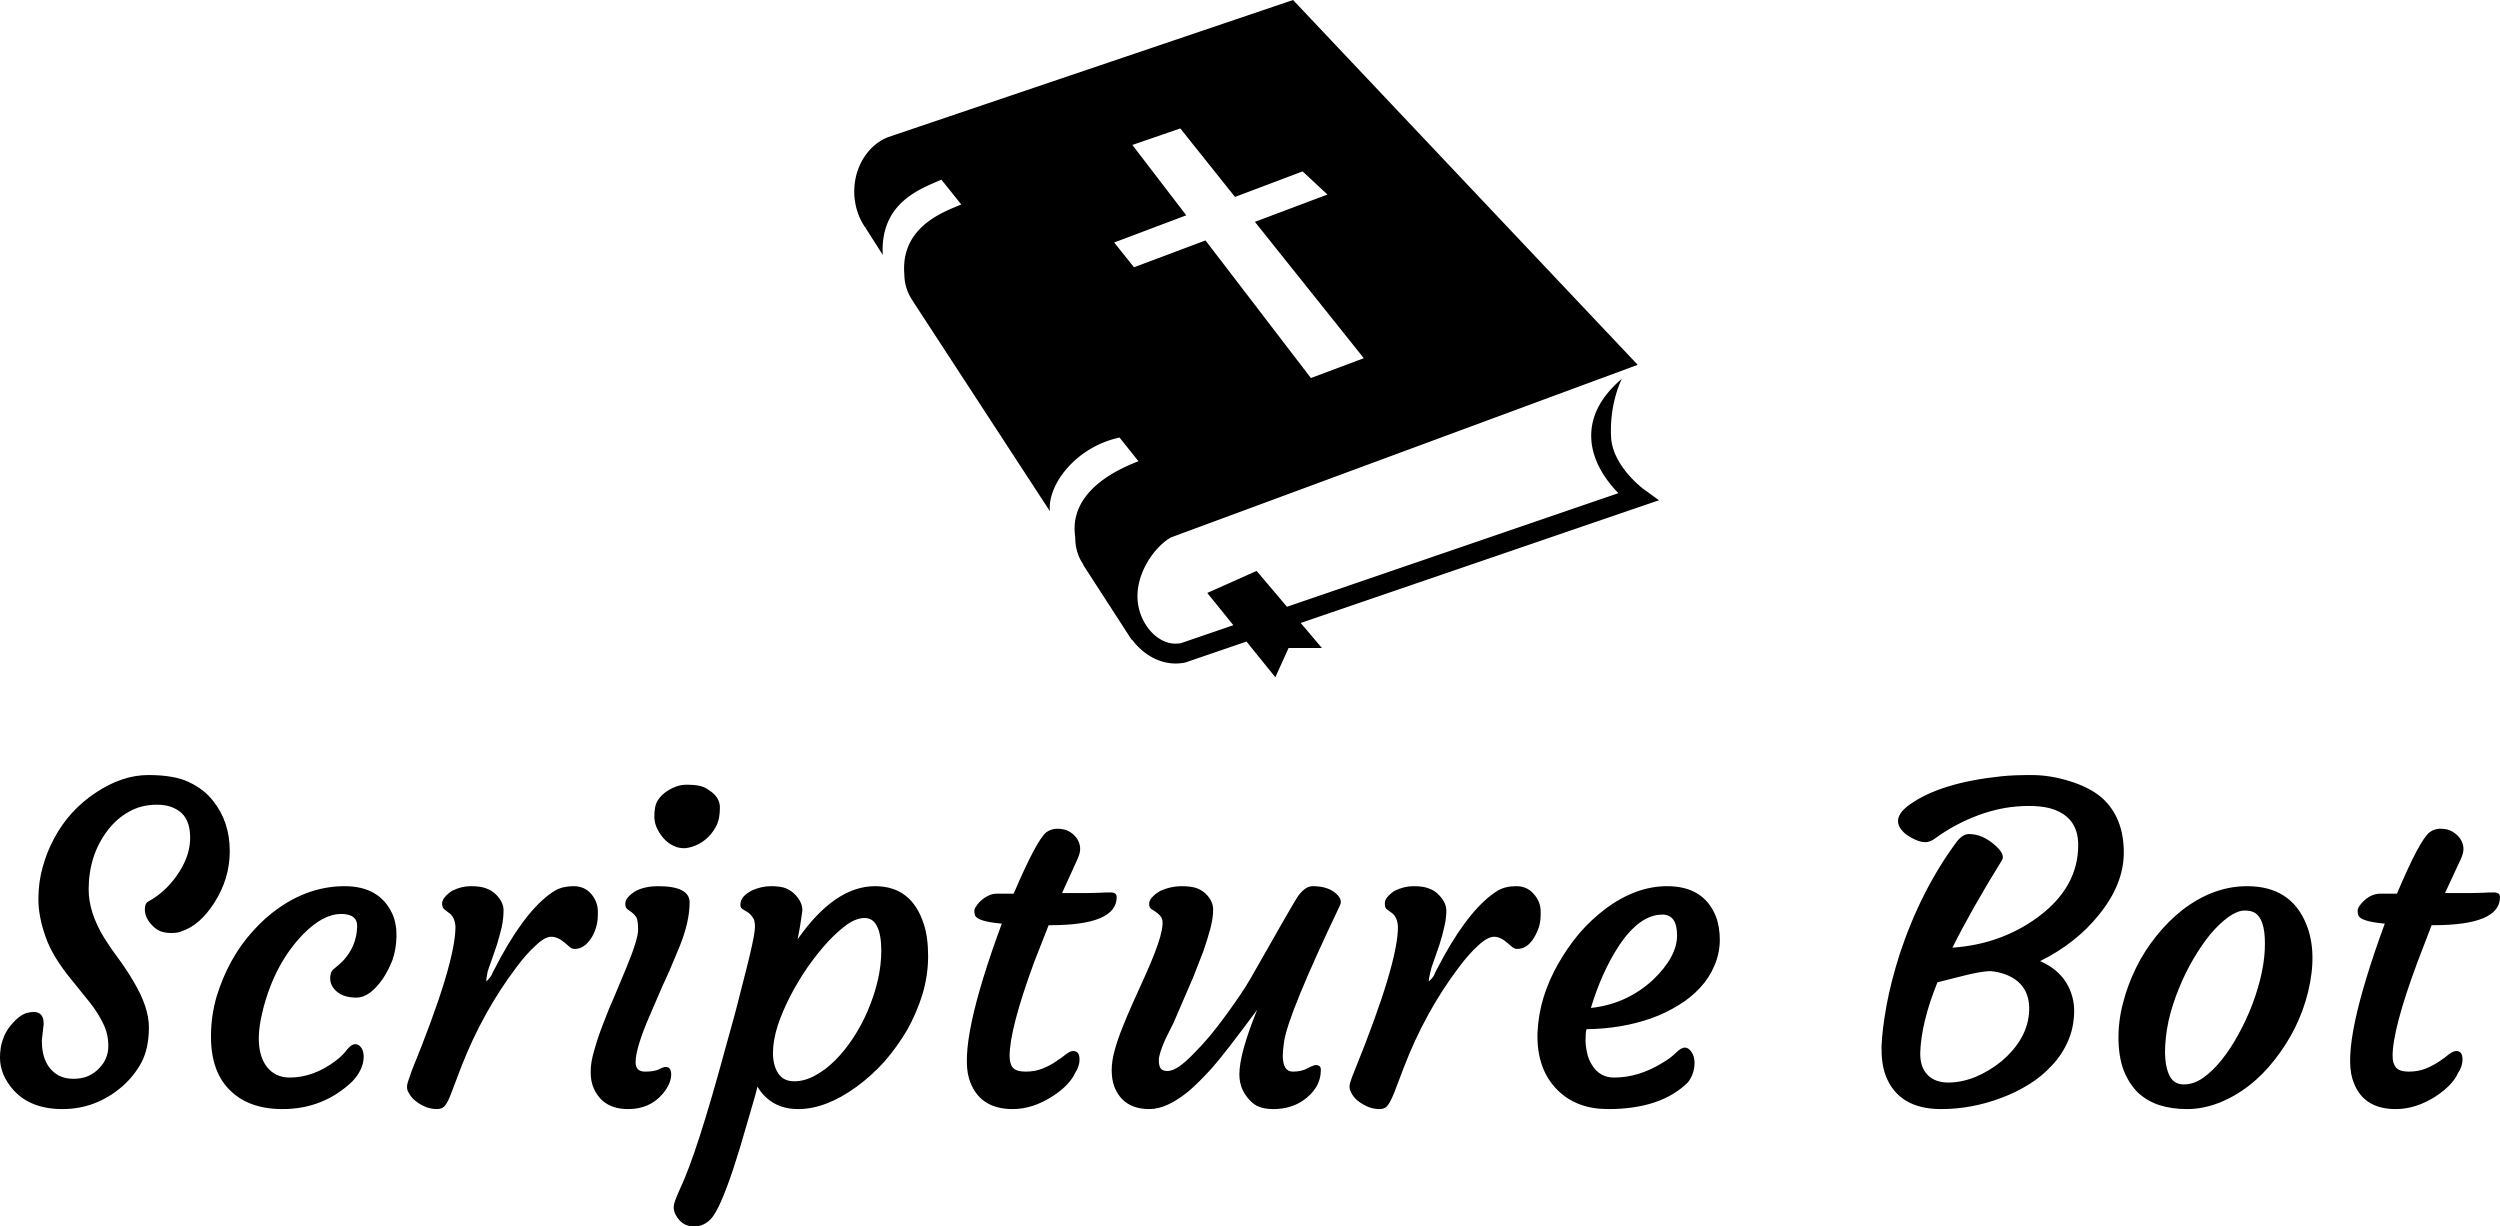 <svg data-v-d3f97b9e="" xmlns="http://www.w3.org/2000/svg" viewBox="0 0 332.253 163"><!----><!----><!----><g data-v-d3f97b9e="" id="29a06feb-0ea6-4322-90ad-e44071032f71" fill="black" transform="matrix(4.149,0,0,4.149,-1.329,90.391)"><path d="M1.72 11.01L1.72 11.01L1.66 11.54L1.66 11.54Q1.66 12.37 2.21 12.67L2.21 12.67L2.21 12.67Q2.41 12.77 2.67 12.77L2.67 12.77L2.67 12.77Q2.94 12.77 3.15 12.68L3.15 12.68L3.15 12.68Q3.36 12.58 3.50 12.43L3.50 12.43L3.50 12.43Q3.79 12.13 3.79 11.72L3.79 11.72L3.79 11.72Q3.79 11.32 3.62 10.99L3.62 10.99L3.62 10.99Q3.46 10.66 3.21 10.34L3.21 10.34L2.67 9.67L2.67 9.67Q2.00 8.87 1.78 8.22L1.78 8.22L1.78 8.22Q1.55 7.57 1.55 7.02L1.55 7.02L1.55 7.02Q1.55 6.47 1.69 5.98L1.69 5.98L1.69 5.98Q1.82 5.50 2.06 5.06L2.06 5.06L2.06 5.06Q2.30 4.61 2.63 4.25L2.63 4.25L2.63 4.25Q2.97 3.88 3.38 3.61L3.38 3.61L3.38 3.61Q4.23 3.04 5.07 3.04L5.07 3.04L5.07 3.04Q5.91 3.04 6.38 3.27L6.38 3.27L6.38 3.27Q6.86 3.50 7.14 3.86L7.14 3.86L7.14 3.86Q7.68 4.53 7.68 5.48L7.68 5.48L7.68 5.48Q7.68 6.36 7.18 7.14L7.18 7.14L7.18 7.14Q6.72 7.85 6.15 8.04L6.15 8.04L6.15 8.04Q6.03 8.10 5.81 8.10L5.81 8.10L5.81 8.10Q5.60 8.10 5.45 8.04L5.45 8.04L5.45 8.04Q5.30 7.97 5.20 7.86L5.20 7.86L5.20 7.86Q4.96 7.62 4.96 7.34L4.96 7.34L4.96 7.34Q4.96 7.15 5.07 7.09L5.07 7.09L5.07 7.09Q5.59 6.81 5.97 6.28L5.97 6.28L5.97 6.28Q6.39 5.69 6.41 5.12L6.41 5.12L6.41 5.12Q6.43 4.54 6.14 4.26L6.14 4.26L6.14 4.26Q5.84 3.99 5.35 3.99L5.35 3.99L5.35 3.99Q4.85 3.99 4.46 4.21L4.46 4.21L4.46 4.21Q4.06 4.43 3.77 4.81L3.77 4.81L3.77 4.81Q3.16 5.61 3.16 6.71L3.16 6.71L3.16 6.71Q3.16 7.44 3.66 8.26L3.66 8.26L3.66 8.26Q3.88 8.61 4.13 8.94L4.13 8.94L4.13 8.94Q4.38 9.28 4.59 9.64L4.59 9.64L4.59 9.64Q5.09 10.47 5.09 11.12L5.09 11.12L5.09 11.12Q5.09 11.78 4.86 12.23L4.86 12.23L4.86 12.23Q4.62 12.68 4.23 13.02L4.23 13.02L4.23 13.02Q3.39 13.74 2.32 13.74L2.32 13.74L2.32 13.74Q1.31 13.74 0.76 13.14L0.76 13.14L0.76 13.14Q0.32 12.65 0.32 12.09L0.32 12.09L0.32 12.09Q0.32 11.47 0.67 11.05L0.67 11.05L0.67 11.05Q0.94 10.73 1.18 10.66L1.18 10.66L1.18 10.66Q1.72 10.52 1.72 11.01ZM7.08 11.31L7.08 11.31L7.08 11.31Q7.09 10.72 7.26 10.13L7.26 10.13L7.26 10.13Q7.44 9.54 7.73 9.01L7.73 9.01L7.73 9.01Q8.02 8.48 8.42 8.04L8.42 8.04L8.42 8.04Q8.82 7.59 9.29 7.27L9.29 7.27L9.29 7.27Q10.27 6.60 11.36 6.60L11.36 6.60L11.36 6.60Q12.48 6.60 12.89 7.49L12.89 7.49L12.89 7.49Q13.03 7.81 13.02 8.22L13.02 8.22L13.02 8.22Q13.01 8.63 12.89 8.97L12.89 8.97L12.89 8.97Q12.76 9.30 12.58 9.57L12.58 9.57L12.58 9.57Q12.16 10.17 11.74 10.17L11.74 10.17L11.74 10.17Q11.27 10.17 11.04 9.91L11.04 9.91L11.04 9.91Q10.84 9.69 10.92 9.39L10.92 9.39L10.92 9.39Q10.94 9.30 11.04 9.23L11.04 9.23L11.04 9.23Q11.14 9.15 11.30 9.00L11.30 9.00L11.30 9.00Q11.74 8.53 11.76 7.91L11.76 7.91L11.76 7.91Q11.78 7.49 11.25 7.49L11.25 7.49L11.25 7.49Q10.67 7.49 10.04 8.13L10.04 8.13L10.04 8.13Q9.13 9.06 8.75 10.53L8.75 10.53L8.75 10.53Q8.42 11.80 8.87 12.39L8.87 12.39L8.87 12.39Q9.14 12.73 9.60 12.73L9.60 12.73L9.60 12.73Q10.37 12.73 11.09 12.18L11.09 12.18L11.09 12.18Q11.31 12.01 11.44 11.83L11.44 11.83L11.44 11.83Q11.58 11.66 11.70 11.66L11.70 11.66L11.70 11.66Q11.81 11.66 11.89 11.77L11.89 11.77L11.89 11.77Q11.97 11.88 11.97 12.06L11.97 12.06L11.97 12.06Q11.97 12.46 11.61 12.85L11.61 12.85L11.61 12.85Q10.68 13.74 9.37 13.74L9.37 13.74L9.37 13.74Q8.26 13.74 7.65 13.10L7.65 13.10L7.65 13.10Q7.05 12.48 7.08 11.31ZM13.67 13.51L13.67 13.51L13.67 13.51Q13.53 13.41 13.45 13.28L13.45 13.28L13.45 13.28Q13.36 13.15 13.36 13.06L13.36 13.06L13.36 13.06Q13.35 12.97 13.40 12.83L13.40 12.83L13.40 12.83Q13.44 12.70 13.51 12.51L13.51 12.51L13.51 12.51Q14.91 9.08 14.91 7.90L14.91 7.90L14.91 7.90Q14.89 7.57 14.68 7.44L14.68 7.44L14.55 7.34L14.55 7.34Q14.49 7.29 14.48 7.17L14.48 7.17L14.48 7.17Q14.48 7.05 14.57 6.95L14.57 6.95L14.57 6.95Q14.66 6.84 14.80 6.75L14.80 6.75L14.80 6.75Q15.09 6.60 15.40 6.60L15.40 6.60L15.40 6.60Q15.72 6.60 15.89 6.67L15.89 6.67L15.89 6.67Q16.06 6.73 16.19 6.85L16.19 6.85L16.19 6.85Q16.45 7.10 16.45 7.37L16.45 7.37L16.45 7.37Q16.45 7.64 16.39 7.92L16.39 7.92L16.39 7.92Q16.32 8.20 16.24 8.47L16.24 8.47L16.24 8.47Q16.15 8.74 16.06 8.99L16.06 8.99L16.06 8.99Q15.97 9.23 15.94 9.34L15.94 9.34L15.94 9.34Q15.89 9.58 15.90 9.65L15.90 9.65L15.90 9.65Q16.06 9.50 16.10 9.37L16.10 9.37L16.37 8.86L16.37 8.86Q17.25 7.26 18.10 6.74L18.10 6.74L18.10 6.74Q18.35 6.60 18.69 6.60L18.69 6.60L18.69 6.60Q19.04 6.60 19.25 6.84L19.25 6.84L19.25 6.84Q19.46 7.08 19.47 7.38L19.47 7.38L19.47 7.38Q19.48 7.67 19.43 7.86L19.43 7.86L19.43 7.86Q19.38 8.06 19.28 8.23L19.28 8.23L19.28 8.23Q19.05 8.61 18.73 8.61L18.73 8.61L18.73 8.61Q18.64 8.61 18.57 8.55L18.57 8.55L18.42 8.42L18.42 8.42Q18.19 8.22 17.98 8.22L17.98 8.22L17.98 8.22Q17.77 8.22 17.48 8.50L17.48 8.50L17.48 8.50Q17.18 8.77 16.86 9.20L16.86 9.20L16.86 9.20Q15.78 10.63 15.09 12.40L15.09 12.40L14.79 13.19L14.79 13.19Q14.68 13.49 14.59 13.61L14.59 13.61L14.59 13.61Q14.50 13.74 14.32 13.74L14.32 13.74L14.32 13.74Q14.15 13.74 13.98 13.68L13.98 13.68L13.98 13.68Q13.80 13.61 13.67 13.51ZM23.04 4.99L23.04 4.99L23.04 4.99Q22.89 5.15 22.70 5.25L22.70 5.25L22.70 5.25Q22.51 5.35 22.30 5.38L22.30 5.38L22.30 5.38Q22.09 5.40 21.90 5.31L21.90 5.31L21.90 5.31Q21.71 5.22 21.57 5.06L21.57 5.06L21.57 5.06Q21.28 4.72 21.28 4.37L21.28 4.37L21.28 4.37Q21.28 4.02 21.39 3.85L21.39 3.85L21.39 3.85Q21.51 3.67 21.68 3.56L21.68 3.56L21.68 3.56Q22.00 3.35 22.30 3.35L22.30 3.35L22.30 3.35Q22.59 3.35 22.75 3.39L22.75 3.39L22.75 3.39Q22.91 3.43 23.04 3.53L23.04 3.53L23.04 3.53Q23.38 3.75 23.38 4.08L23.38 4.08L23.38 4.08Q23.38 4.40 23.29 4.62L23.29 4.62L23.29 4.62Q23.19 4.83 23.04 4.99ZM21.64 12.39L21.64 12.39L21.64 12.39Q21.82 12.39 21.82 12.63L21.82 12.63L21.82 12.63Q21.82 12.93 21.54 13.26L21.54 13.26L21.54 13.26Q21.13 13.74 20.44 13.74L20.44 13.74L20.44 13.74Q19.65 13.74 19.35 13.10L19.35 13.10L19.35 13.10Q19.24 12.87 19.24 12.55L19.24 12.55L19.24 12.55Q19.24 12.23 19.36 11.84L19.36 11.84L19.36 11.84Q19.47 11.44 19.64 11.01L19.64 11.01L19.64 11.01Q19.80 10.58 20.00 10.13L20.00 10.13L20.36 9.27L20.36 9.27Q20.76 8.31 20.76 8.00L20.76 8.00L20.76 8.00Q20.76 7.69 20.70 7.59L20.70 7.59L20.70 7.59Q20.63 7.49 20.56 7.44L20.56 7.44L20.42 7.34L20.42 7.34Q20.35 7.29 20.35 7.17L20.35 7.17L20.35 7.17Q20.35 7.05 20.44 6.95L20.44 6.95L20.44 6.95Q20.54 6.84 20.69 6.75L20.69 6.75L20.69 6.75Q20.99 6.60 21.40 6.60L21.40 6.60L21.40 6.60Q22.41 6.60 22.41 7.12L22.41 7.12L22.41 7.12Q22.41 7.74 22.09 8.53L22.09 8.53L22.09 8.53Q21.77 9.32 21.54 9.80L21.54 9.80L21.13 10.75L21.13 10.75Q20.68 11.79 20.68 12.24L20.68 12.24L20.68 12.24Q20.68 12.54 20.98 12.54L20.98 12.54L20.98 12.54Q21.27 12.54 21.42 12.47L21.42 12.47L21.42 12.47Q21.57 12.39 21.64 12.39ZM24.58 13.02L24.58 13.02L24.58 13.02Q24.57 13.13 24.28 14.10L24.28 14.10L24.28 14.10Q24.00 15.08 23.81 15.65L23.81 15.65L23.81 15.65Q23.38 16.94 23.10 17.25L23.10 17.25L23.10 17.25Q22.87 17.50 22.55 17.50L22.55 17.50L22.55 17.50Q22.16 17.50 21.96 17.12L21.96 17.12L21.96 17.12Q21.90 17.01 21.90 16.87L21.90 16.87L21.90 16.87Q21.90 16.74 22.10 16.30L22.10 16.30L22.10 16.30Q22.64 15.17 23.54 11.85L23.54 11.85L23.54 11.85Q23.91 10.54 24.02 10.07L24.02 10.07L24.24 9.21L24.24 9.21Q24.45 8.37 24.49 8.06L24.49 8.06L24.49 8.06Q24.53 7.76 24.45 7.63L24.45 7.63L24.45 7.63Q24.38 7.51 24.28 7.44L24.28 7.44L24.28 7.44Q24.19 7.38 24.10 7.33L24.10 7.33L24.10 7.33Q24.02 7.28 24.04 7.15L24.04 7.15L24.04 7.15Q24.05 7.03 24.15 6.92L24.15 6.92L24.15 6.92Q24.25 6.82 24.40 6.74L24.40 6.74L24.40 6.74Q24.71 6.60 25.02 6.60L25.02 6.60L25.02 6.60Q25.33 6.60 25.50 6.67L25.50 6.67L25.50 6.67Q25.68 6.75 25.80 6.88L25.80 6.88L25.80 6.88Q26.04 7.14 26.02 7.40L26.02 7.40L26.02 7.40Q25.95 7.92 25.87 8.30L25.87 8.30L25.87 8.30Q27.06 6.60 28.35 6.60L28.35 6.60L28.35 6.60Q29.52 6.60 29.91 7.81L29.91 7.81L29.91 7.81Q30.05 8.23 30.05 8.84L30.05 8.84L30.05 8.84Q30.05 9.45 29.87 10.06L29.87 10.06L29.87 10.06Q29.68 10.67 29.37 11.22L29.37 11.22L29.37 11.22Q29.05 11.76 28.64 12.23L28.64 12.23L28.64 12.23Q28.22 12.69 27.75 13.03L27.75 13.03L27.75 13.03Q26.77 13.74 25.89 13.74L25.89 13.74L25.89 13.74Q25.02 13.74 24.58 13.02ZM25.64 10.11L25.64 10.11L25.64 10.11Q25.39 10.59 25.23 11.07L25.23 11.07L25.23 11.07Q25.08 11.55 25.08 11.94L25.08 11.94L25.08 11.94Q25.08 12.34 25.25 12.60L25.25 12.60L25.25 12.60Q25.42 12.85 25.76 12.85L25.76 12.85L25.76 12.85Q26.09 12.85 26.42 12.67L26.42 12.67L26.42 12.67Q26.76 12.49 27.07 12.18L27.07 12.18L27.07 12.18Q27.38 11.87 27.65 11.46L27.65 11.46L27.65 11.46Q27.92 11.05 28.12 10.58L28.12 10.58L28.12 10.58Q28.55 9.57 28.55 8.66L28.55 8.66L28.55 8.66Q28.55 8.17 28.42 7.90L28.42 7.90L28.42 7.90Q28.29 7.62 28.02 7.62L28.02 7.62L28.02 7.62Q27.75 7.62 27.45 7.83L27.45 7.83L27.45 7.83Q27.16 8.04 26.84 8.38L26.84 8.38L26.84 8.38Q26.52 8.73 26.20 9.18L26.20 9.18L26.20 9.18Q25.89 9.63 25.64 10.11ZM34.70 11.88L34.70 11.88L34.70 11.88Q34.90 11.88 34.90 12.15L34.90 12.15L34.90 12.15Q34.90 12.37 34.76 12.58L34.76 12.58L34.76 12.58Q34.58 12.98 34.02 13.34L34.02 13.34L34.02 13.34Q33.39 13.74 32.76 13.74L32.76 13.74L32.76 13.74Q31.66 13.74 31.36 12.76L31.36 12.76L31.36 12.76Q31.01 11.59 32.41 7.80L32.41 7.80L32.41 7.80Q31.62 7.73 31.55 7.53L31.55 7.53L31.55 7.53Q31.53 7.46 31.53 7.39L31.53 7.39L31.53 7.39Q31.53 7.32 31.60 7.23L31.60 7.23L31.60 7.23Q31.66 7.13 31.77 7.04L31.77 7.04L31.77 7.04Q32.01 6.84 32.25 6.84L32.25 6.84L32.79 6.84L32.79 6.84Q33.53 5.11 33.84 4.87L33.84 4.87L33.84 4.87Q34.00 4.76 34.18 4.76L34.18 4.76L34.18 4.76Q34.36 4.76 34.49 4.81L34.49 4.81L34.49 4.81Q34.61 4.86 34.71 4.95L34.71 4.95L34.71 4.95Q34.92 5.15 34.92 5.41L34.92 5.41L34.92 5.41Q34.92 5.54 34.84 5.72L34.84 5.72L34.34 6.82L34.50 6.82L34.50 6.82Q34.92 6.82 35.18 6.82L35.18 6.82L35.18 6.82Q35.18 6.82 35.57 6.81L35.57 6.81L35.57 6.81Q35.70 6.80 35.90 6.80L35.90 6.80L35.90 6.80Q36.09 6.80 36.09 6.95L36.09 6.95L36.09 6.95Q36.09 7.85 33.96 7.85L33.96 7.85L33.91 7.85L33.44 9.05L33.44 9.05Q32.66 11.18 32.66 12.04L32.66 12.04L32.66 12.04Q32.66 12.28 32.76 12.41L32.76 12.41L32.76 12.41Q32.87 12.54 33.17 12.54L33.17 12.54L33.17 12.54Q33.48 12.54 33.72 12.44L33.72 12.44L33.72 12.44Q33.97 12.34 34.15 12.21L34.15 12.21L34.15 12.21Q34.34 12.09 34.47 11.98L34.47 11.98L34.47 11.98Q34.60 11.88 34.70 11.88ZM42.47 12.33L42.47 12.33L42.47 12.33Q42.63 12.33 42.63 12.48L42.63 12.48L42.63 12.48Q42.63 13.08 42.04 13.48L42.04 13.48L42.04 13.48Q41.64 13.74 41.11 13.74L41.11 13.74L41.11 13.74Q40.67 13.74 40.44 13.54L40.44 13.54L40.44 13.54Q40.02 13.17 40.02 12.63L40.02 12.63L40.02 12.63Q40.02 11.96 40.59 10.56L40.59 10.56L40.59 10.56Q39.54 11.98 39.12 12.45L39.12 12.45L39.12 12.45Q38.69 12.92 38.38 13.18L38.38 13.18L38.38 13.18Q37.69 13.74 37.14 13.74L37.14 13.74L37.14 13.74Q36.29 13.74 36.01 13.01L36.01 13.01L36.01 13.01Q35.93 12.78 35.93 12.49L35.93 12.49L35.93 12.49Q35.93 12.20 36.03 11.84L36.03 11.84L36.03 11.84Q36.13 11.48 36.29 11.09L36.29 11.09L36.29 11.09Q36.44 10.71 36.63 10.29L36.63 10.29L37.00 9.47L37.00 9.47Q37.71 7.90 37.52 7.60L37.52 7.60L37.52 7.60Q37.44 7.47 37.21 7.34L37.21 7.34L37.21 7.34Q37.13 7.29 37.13 7.17L37.13 7.17L37.13 7.17Q37.13 7.05 37.23 6.95L37.23 6.95L37.23 6.95Q37.33 6.84 37.49 6.75L37.49 6.75L37.49 6.75Q37.82 6.60 38.16 6.60L38.16 6.60L38.16 6.60Q38.49 6.60 38.67 6.67L38.67 6.67L38.67 6.67Q38.84 6.74 38.95 6.85L38.95 6.85L38.95 6.85Q39.18 7.08 39.18 7.35L39.18 7.35L39.18 7.35Q39.18 7.62 39.09 7.96L39.09 7.96L39.09 7.96Q39.00 8.30 38.86 8.70L38.86 8.70L38.86 8.70Q38.71 9.09 38.54 9.52L38.54 9.52L38.54 9.52Q38.07 10.62 37.91 10.98L37.91 10.98L37.65 11.50L37.65 11.50Q37.44 11.98 37.44 12.17L37.44 12.17L37.44 12.17Q37.44 12.36 37.50 12.44L37.50 12.44L37.50 12.44Q37.56 12.52 37.72 12.52L37.72 12.52L37.72 12.52Q37.88 12.52 38.10 12.37L38.10 12.37L38.10 12.37Q38.31 12.22 38.56 11.96L38.56 11.96L38.56 11.96Q38.81 11.71 39.09 11.38L39.09 11.38L39.09 11.38Q39.36 11.05 39.62 10.69L39.62 10.69L39.62 10.69Q40.13 9.99 40.37 9.57L40.37 9.57L40.37 9.57Q41.82 7.01 41.92 6.89L41.92 6.89L41.92 6.89Q42.14 6.60 42.37 6.60L42.37 6.60L42.37 6.60Q42.59 6.60 42.77 6.65L42.77 6.65L42.77 6.65Q42.94 6.70 43.06 6.79L43.06 6.79L43.06 6.79Q43.35 7.01 43.24 7.22L43.24 7.22L43.24 7.22Q41.58 10.70 41.45 11.59L41.45 11.59L41.45 11.59Q41.41 11.90 41.41 12.02L41.41 12.02L41.41 12.02Q41.41 12.54 41.73 12.54L41.73 12.54L41.73 12.54Q42.02 12.54 42.21 12.43L42.21 12.43L42.21 12.43Q42.40 12.33 42.47 12.33ZM43.86 13.51L43.86 13.51L43.86 13.51Q43.72 13.41 43.64 13.28L43.64 13.28L43.64 13.28Q43.56 13.15 43.55 13.06L43.55 13.06L43.55 13.06Q43.54 12.97 43.59 12.83L43.59 12.83L43.59 12.83Q43.63 12.70 43.71 12.51L43.71 12.51L43.71 12.51Q45.10 9.08 45.10 7.90L45.10 7.90L45.10 7.90Q45.08 7.57 44.88 7.44L44.88 7.44L44.74 7.34L44.74 7.34Q44.68 7.29 44.68 7.17L44.68 7.17L44.68 7.17Q44.67 7.05 44.76 6.95L44.76 6.95L44.76 6.95Q44.85 6.84 44.99 6.75L44.99 6.75L44.99 6.75Q45.29 6.60 45.60 6.60L45.60 6.60L45.60 6.60Q45.91 6.60 46.08 6.67L46.08 6.67L46.08 6.67Q46.26 6.73 46.38 6.85L46.38 6.85L46.38 6.85Q46.64 7.10 46.65 7.37L46.65 7.37L46.65 7.37Q46.65 7.64 46.58 7.92L46.58 7.92L46.58 7.92Q46.52 8.20 46.43 8.47L46.43 8.47L46.43 8.47Q46.34 8.74 46.25 8.99L46.25 8.99L46.25 8.99Q46.16 9.23 46.14 9.34L46.14 9.34L46.14 9.34Q46.08 9.58 46.09 9.65L46.09 9.65L46.09 9.65Q46.26 9.50 46.29 9.37L46.29 9.37L46.56 8.86L46.56 8.86Q47.45 7.26 48.30 6.74L48.30 6.74L48.30 6.74Q48.54 6.60 48.89 6.60L48.89 6.60L48.89 6.60Q49.23 6.60 49.44 6.84L49.44 6.84L49.44 6.84Q49.66 7.08 49.67 7.38L49.67 7.38L49.67 7.38Q49.68 7.67 49.63 7.86L49.63 7.86L49.63 7.86Q49.57 8.06 49.47 8.23L49.47 8.23L49.47 8.23Q49.25 8.61 48.92 8.61L48.92 8.61L48.92 8.61Q48.84 8.61 48.76 8.55L48.76 8.55L48.61 8.42L48.61 8.42Q48.38 8.22 48.18 8.22L48.18 8.22L48.18 8.22Q47.97 8.22 47.67 8.50L47.67 8.50L47.67 8.50Q47.37 8.77 47.05 9.20L47.05 9.20L47.05 9.20Q45.97 10.63 45.29 12.40L45.29 12.40L44.99 13.19L44.99 13.19Q44.87 13.49 44.78 13.61L44.78 13.61L44.78 13.61Q44.69 13.74 44.52 13.74L44.52 13.74L44.52 13.74Q44.34 13.74 44.17 13.68L44.17 13.68L44.17 13.68Q44.00 13.61 43.86 13.51ZM49.57 11.28L49.57 11.28L49.57 11.28Q49.60 10.68 49.77 10.14L49.77 10.14L49.77 10.14Q49.94 9.60 50.23 9.09L50.23 9.09L50.23 9.09Q50.52 8.58 50.90 8.12L50.90 8.12L50.90 8.12Q51.29 7.67 51.74 7.33L51.74 7.33L51.74 7.33Q52.72 6.60 53.72 6.60L53.72 6.60L53.72 6.60Q54.89 6.60 55.28 7.56L55.28 7.56L55.28 7.56Q55.41 7.89 55.41 8.34L55.41 8.34L55.41 8.34Q55.40 8.78 55.23 9.16L55.23 9.16L55.23 9.16Q55.07 9.54 54.78 9.85L54.78 9.85L54.78 9.85Q54.49 10.17 54.09 10.41L54.09 10.41L54.09 10.41Q53.69 10.66 53.22 10.83L53.22 10.83L53.22 10.83Q52.25 11.17 51.14 11.18L51.14 11.18L51.14 11.18Q51.11 11.28 51.11 11.47L51.11 11.47L51.11 11.47Q51.10 11.66 51.15 11.90L51.15 11.90L51.15 11.90Q51.19 12.13 51.31 12.32L51.31 12.32L51.31 12.32Q51.56 12.73 52.02 12.73L52.02 12.73L52.02 12.73Q52.81 12.73 53.57 12.26L53.57 12.26L53.57 12.26Q53.83 12.11 54.00 11.94L54.00 11.94L54.00 11.94Q54.17 11.77 54.29 11.77L54.29 11.77L54.29 11.77Q54.41 11.77 54.51 11.92L54.51 11.92L54.51 11.92Q54.60 12.07 54.60 12.25L54.60 12.25L54.60 12.25Q54.60 12.61 54.39 12.88L54.39 12.88L54.39 12.88Q53.53 13.74 51.83 13.74L51.83 13.74L51.83 13.74Q50.83 13.74 50.22 13.14L50.22 13.14L50.22 13.14Q49.53 12.46 49.57 11.28ZM53.57 7.51L53.57 7.51L53.57 7.51Q52.85 7.51 52.19 8.49L52.19 8.49L52.19 8.49Q51.63 9.34 51.28 10.50L51.28 10.50L51.28 10.50Q52.42 10.38 53.27 9.60L53.27 9.60L53.27 9.60Q54.04 8.86 54.04 8.18L54.04 8.18L54.04 8.18Q54.04 7.51 53.57 7.51ZM60.72 12.66L60.72 12.66L60.72 12.66Q60.58 12.28 60.59 11.73L60.59 11.73L60.59 11.73Q60.61 11.19 60.75 10.42L60.75 10.42L60.75 10.42Q60.89 9.66 61.17 8.78L61.17 8.78L61.17 8.78Q61.84 6.75 62.98 5.20L62.98 5.20L62.98 5.20Q63.18 4.93 63.39 4.93L63.39 4.93L63.39 4.93Q63.61 4.93 63.82 5.02L63.82 5.02L63.82 5.02Q64.03 5.12 64.18 5.25L64.18 5.25L64.18 5.25Q64.58 5.58 64.44 5.78L64.44 5.78L64.44 5.78Q63.48 7.33 62.86 8.57L62.86 8.57L62.86 8.57Q64.42 8.46 65.60 7.59L65.60 7.59L65.60 7.59Q66.89 6.64 66.89 5.28L66.89 5.28L66.89 5.28Q66.89 4.35 65.97 4.10L65.97 4.10L65.97 4.10Q65.69 4.03 65.31 4.03L65.31 4.03L65.31 4.03Q64.92 4.03 64.51 4.10L64.51 4.10L64.51 4.10Q64.09 4.18 63.71 4.32L63.71 4.32L63.71 4.32Q62.95 4.60 62.32 5.06L62.32 5.06L62.32 5.06Q62.15 5.19 62.00 5.19L62.00 5.19L62.00 5.19Q61.84 5.19 61.67 5.11L61.67 5.11L61.67 5.11Q61.49 5.03 61.35 4.92L61.35 4.92L61.35 4.92Q60.82 4.46 61.50 3.98L61.50 3.98L61.50 3.98Q62.49 3.28 64.43 3.08L64.43 3.08L64.43 3.08Q64.79 3.04 65.40 3.04L65.40 3.04L65.40 3.04Q66.00 3.04 66.63 3.24L66.63 3.24L66.63 3.24Q67.27 3.44 67.65 3.77L67.65 3.77L67.65 3.77Q68.35 4.40 68.35 5.52L68.35 5.52L68.35 5.52Q68.35 6.54 67.55 7.52L67.55 7.52L67.55 7.52Q66.82 8.43 65.67 9.00L65.67 9.00L65.67 9.00Q66.22 9.24 66.50 9.68L66.50 9.68L66.50 9.68Q66.77 10.12 66.76 10.63L66.76 10.63L66.76 10.63Q66.75 11.14 66.56 11.57L66.56 11.57L66.56 11.57Q66.37 12.00 66.05 12.34L66.05 12.34L66.05 12.34Q65.73 12.69 65.31 12.95L65.31 12.95L65.31 12.95Q64.89 13.21 64.43 13.38L64.43 13.38L64.43 13.38Q63.48 13.74 62.50 13.74L62.50 13.74L62.50 13.74Q61.13 13.74 60.72 12.66ZM62.38 9.68L62.38 9.68L62.38 9.68Q61.86 10.97 61.83 11.93L61.83 11.93L61.83 11.93Q61.82 12.39 62.06 12.64L62.06 12.64L62.06 12.64Q62.30 12.89 62.73 12.89L62.73 12.89L62.73 12.89Q63.15 12.89 63.60 12.71L63.60 12.71L63.60 12.71Q64.05 12.52 64.43 12.21L64.43 12.21L64.43 12.21Q65.29 11.48 65.32 10.57L65.32 10.57L65.32 10.57Q65.34 9.73 64.57 9.43L64.57 9.43L64.57 9.43Q64.33 9.34 64.07 9.32L64.07 9.32L64.07 9.32Q63.75 9.33 63.17 9.48L63.17 9.48L63.17 9.48Q62.59 9.63 62.38 9.68ZM68.80 13.21L68.80 13.21L68.80 13.21Q68.52 12.93 68.35 12.51L68.35 12.51L68.35 12.51Q68.19 12.09 68.18 11.52L68.18 11.52L68.18 11.52Q68.17 10.94 68.32 10.36L68.32 10.36L68.32 10.36Q68.47 9.77 68.74 9.22L68.74 9.22L68.74 9.22Q69.01 8.67 69.39 8.20L69.39 8.20L69.39 8.20Q69.77 7.72 70.23 7.36L70.23 7.36L70.23 7.36Q71.22 6.60 72.30 6.60L72.30 6.60L72.30 6.60Q73.71 6.60 74.20 7.83L74.20 7.83L74.20 7.83Q74.56 8.73 74.25 10.00L74.25 10.00L74.25 10.00Q73.96 11.17 73.19 12.15L73.19 12.15L73.19 12.15Q72.43 13.13 71.40 13.54L71.40 13.54L71.40 13.54Q70.88 13.74 70.38 13.74L70.38 13.74L70.38 13.74Q69.88 13.74 69.48 13.61L69.48 13.61L69.48 13.61Q69.09 13.48 68.80 13.21ZM70.11 9.89L70.11 9.89L70.11 9.89Q69.90 10.40 69.78 10.93L69.78 10.93L69.78 10.93Q69.67 11.46 69.67 11.94L69.67 11.94L69.67 11.94Q69.68 12.41 69.82 12.68L69.82 12.68L69.82 12.68Q69.96 12.95 70.27 12.95L70.27 12.95L70.27 12.95Q70.59 12.95 70.89 12.74L70.89 12.74L70.89 12.74Q71.20 12.52 71.48 12.17L71.48 12.17L71.48 12.17Q71.77 11.81 72.02 11.35L72.02 11.35L72.02 11.35Q72.28 10.88 72.47 10.38L72.47 10.38L72.47 10.38Q72.88 9.28 72.87 8.42L72.87 8.42L72.87 8.42Q72.87 7.67 72.56 7.46L72.56 7.46L72.56 7.46Q72.44 7.38 72.22 7.38L72.22 7.38L72.22 7.38Q72.00 7.38 71.71 7.58L71.71 7.58L71.71 7.58Q71.42 7.79 71.13 8.13L71.13 8.13L71.13 8.13Q70.85 8.47 70.58 8.93L70.58 8.93L70.58 8.93Q70.31 9.39 70.11 9.89ZM79.00 11.88L79.00 11.88L79.00 11.88Q79.20 11.88 79.20 12.15L79.20 12.15L79.20 12.15Q79.20 12.37 79.06 12.58L79.06 12.58L79.06 12.58Q78.88 12.98 78.33 13.34L78.33 13.34L78.33 13.34Q77.70 13.74 77.06 13.74L77.06 13.74L77.06 13.74Q75.96 13.74 75.67 12.76L75.67 12.76L75.67 12.76Q75.32 11.59 76.71 7.80L76.71 7.80L76.71 7.80Q75.93 7.73 75.86 7.53L75.86 7.53L75.86 7.53Q75.84 7.46 75.84 7.39L75.84 7.39L75.84 7.39Q75.84 7.32 75.90 7.23L75.90 7.23L75.90 7.23Q75.97 7.13 76.07 7.04L76.07 7.04L76.07 7.04Q76.31 6.84 76.56 6.84L76.56 6.84L77.10 6.84L77.10 6.84Q77.83 5.11 78.15 4.87L78.15 4.87L78.15 4.87Q78.30 4.76 78.48 4.76L78.48 4.76L78.48 4.76Q78.67 4.76 78.79 4.81L78.79 4.81L78.79 4.81Q78.91 4.86 79.01 4.95L79.01 4.95L79.01 4.95Q79.23 5.15 79.23 5.41L79.23 5.41L79.23 5.41Q79.23 5.54 79.15 5.72L79.15 5.72L78.64 6.82L78.80 6.82L78.80 6.82Q79.23 6.82 79.49 6.82L79.49 6.82L79.49 6.82Q79.49 6.82 79.88 6.81L79.88 6.81L79.88 6.81Q80.01 6.80 80.20 6.80L80.20 6.80L80.20 6.80Q80.40 6.80 80.40 6.95L80.40 6.95L80.40 6.95Q80.40 7.85 78.26 7.85L78.26 7.85L78.21 7.85L77.75 9.05L77.75 9.05Q76.96 11.18 76.96 12.04L76.96 12.04L76.96 12.04Q76.96 12.28 77.07 12.41L77.07 12.41L77.07 12.41Q77.18 12.54 77.48 12.54L77.48 12.54L77.48 12.54Q77.78 12.54 78.03 12.44L78.03 12.44L78.03 12.44Q78.27 12.34 78.46 12.21L78.46 12.21L78.46 12.21Q78.64 12.09 78.77 11.98L78.77 11.98L78.77 11.98Q78.91 11.88 79.00 11.88Z"></path></g><!----><g data-v-d3f97b9e="" id="5842cdcd-971b-46f5-8f9c-335de71d8fd2" transform="matrix(1.106,0,0,1.106,111.319,-9.953)" stroke="none" fill="black"><path d="M98.699 69.11l-1.867-1.352c-.031-.023-3.702-2.749-3.886-6.214-.222-4.14 1.296-7.032 1.296-7.032-2.543 2.154-3.782 4.554-3.68 7.128.112 2.853 1.884 5.213 3.259 6.619L54.004 81.91h-.007l-3.647-4.307-5.928 2.646 3.131 3.877-6.31 2.161a4.362 4.362 0 0 1-.635.056c-2.4 0-4.577-2.717-4.577-5.697 0-2.964 2.034-5.919 4.013-7.063l56.097-20.746L54.728 9 6.107 25.463C3.708 26.377 2 28.992 2 32.011c0 1.581.477 3.115 1.335 4.346l.445-.293-.429.309 2.074 3.258c-.334-6.325 4.601-7.962 7.048-9.042l2.384 2.98c-1.812.794-7.151 2.496-6.857 8.129l.016.182c0 1.176.35 2.313.978 3.21l-.008.007 16.527 25.339c-.326-3.202 3.154-7.755 8.367-8.859l2.272 2.845c-5.363 2.058-8.145 5.165-7.612 9.025l.016.176c0 1.177.342 2.32.978 3.21l-.034.024 5.833 9.018.04-.023c1.303 1.74 3.203 2.876 5.237 2.876.39 0 .787-.039 1.167-.119l7.358-2.519 3.464 4.291 1.589-3.513H58.2l-2.551-3.011 43.05-14.747zM35.618 41.117l-2.384-2.979 8.661-3.266-6.476-8.455 5.761-1.986 6.572 8.231 8.128-3.067 2.979 2.781-8.716 3.281 13.086 16.384-6.356 2.384L44.207 37.89l-8.589 3.227z"></path></g><!----></svg>
